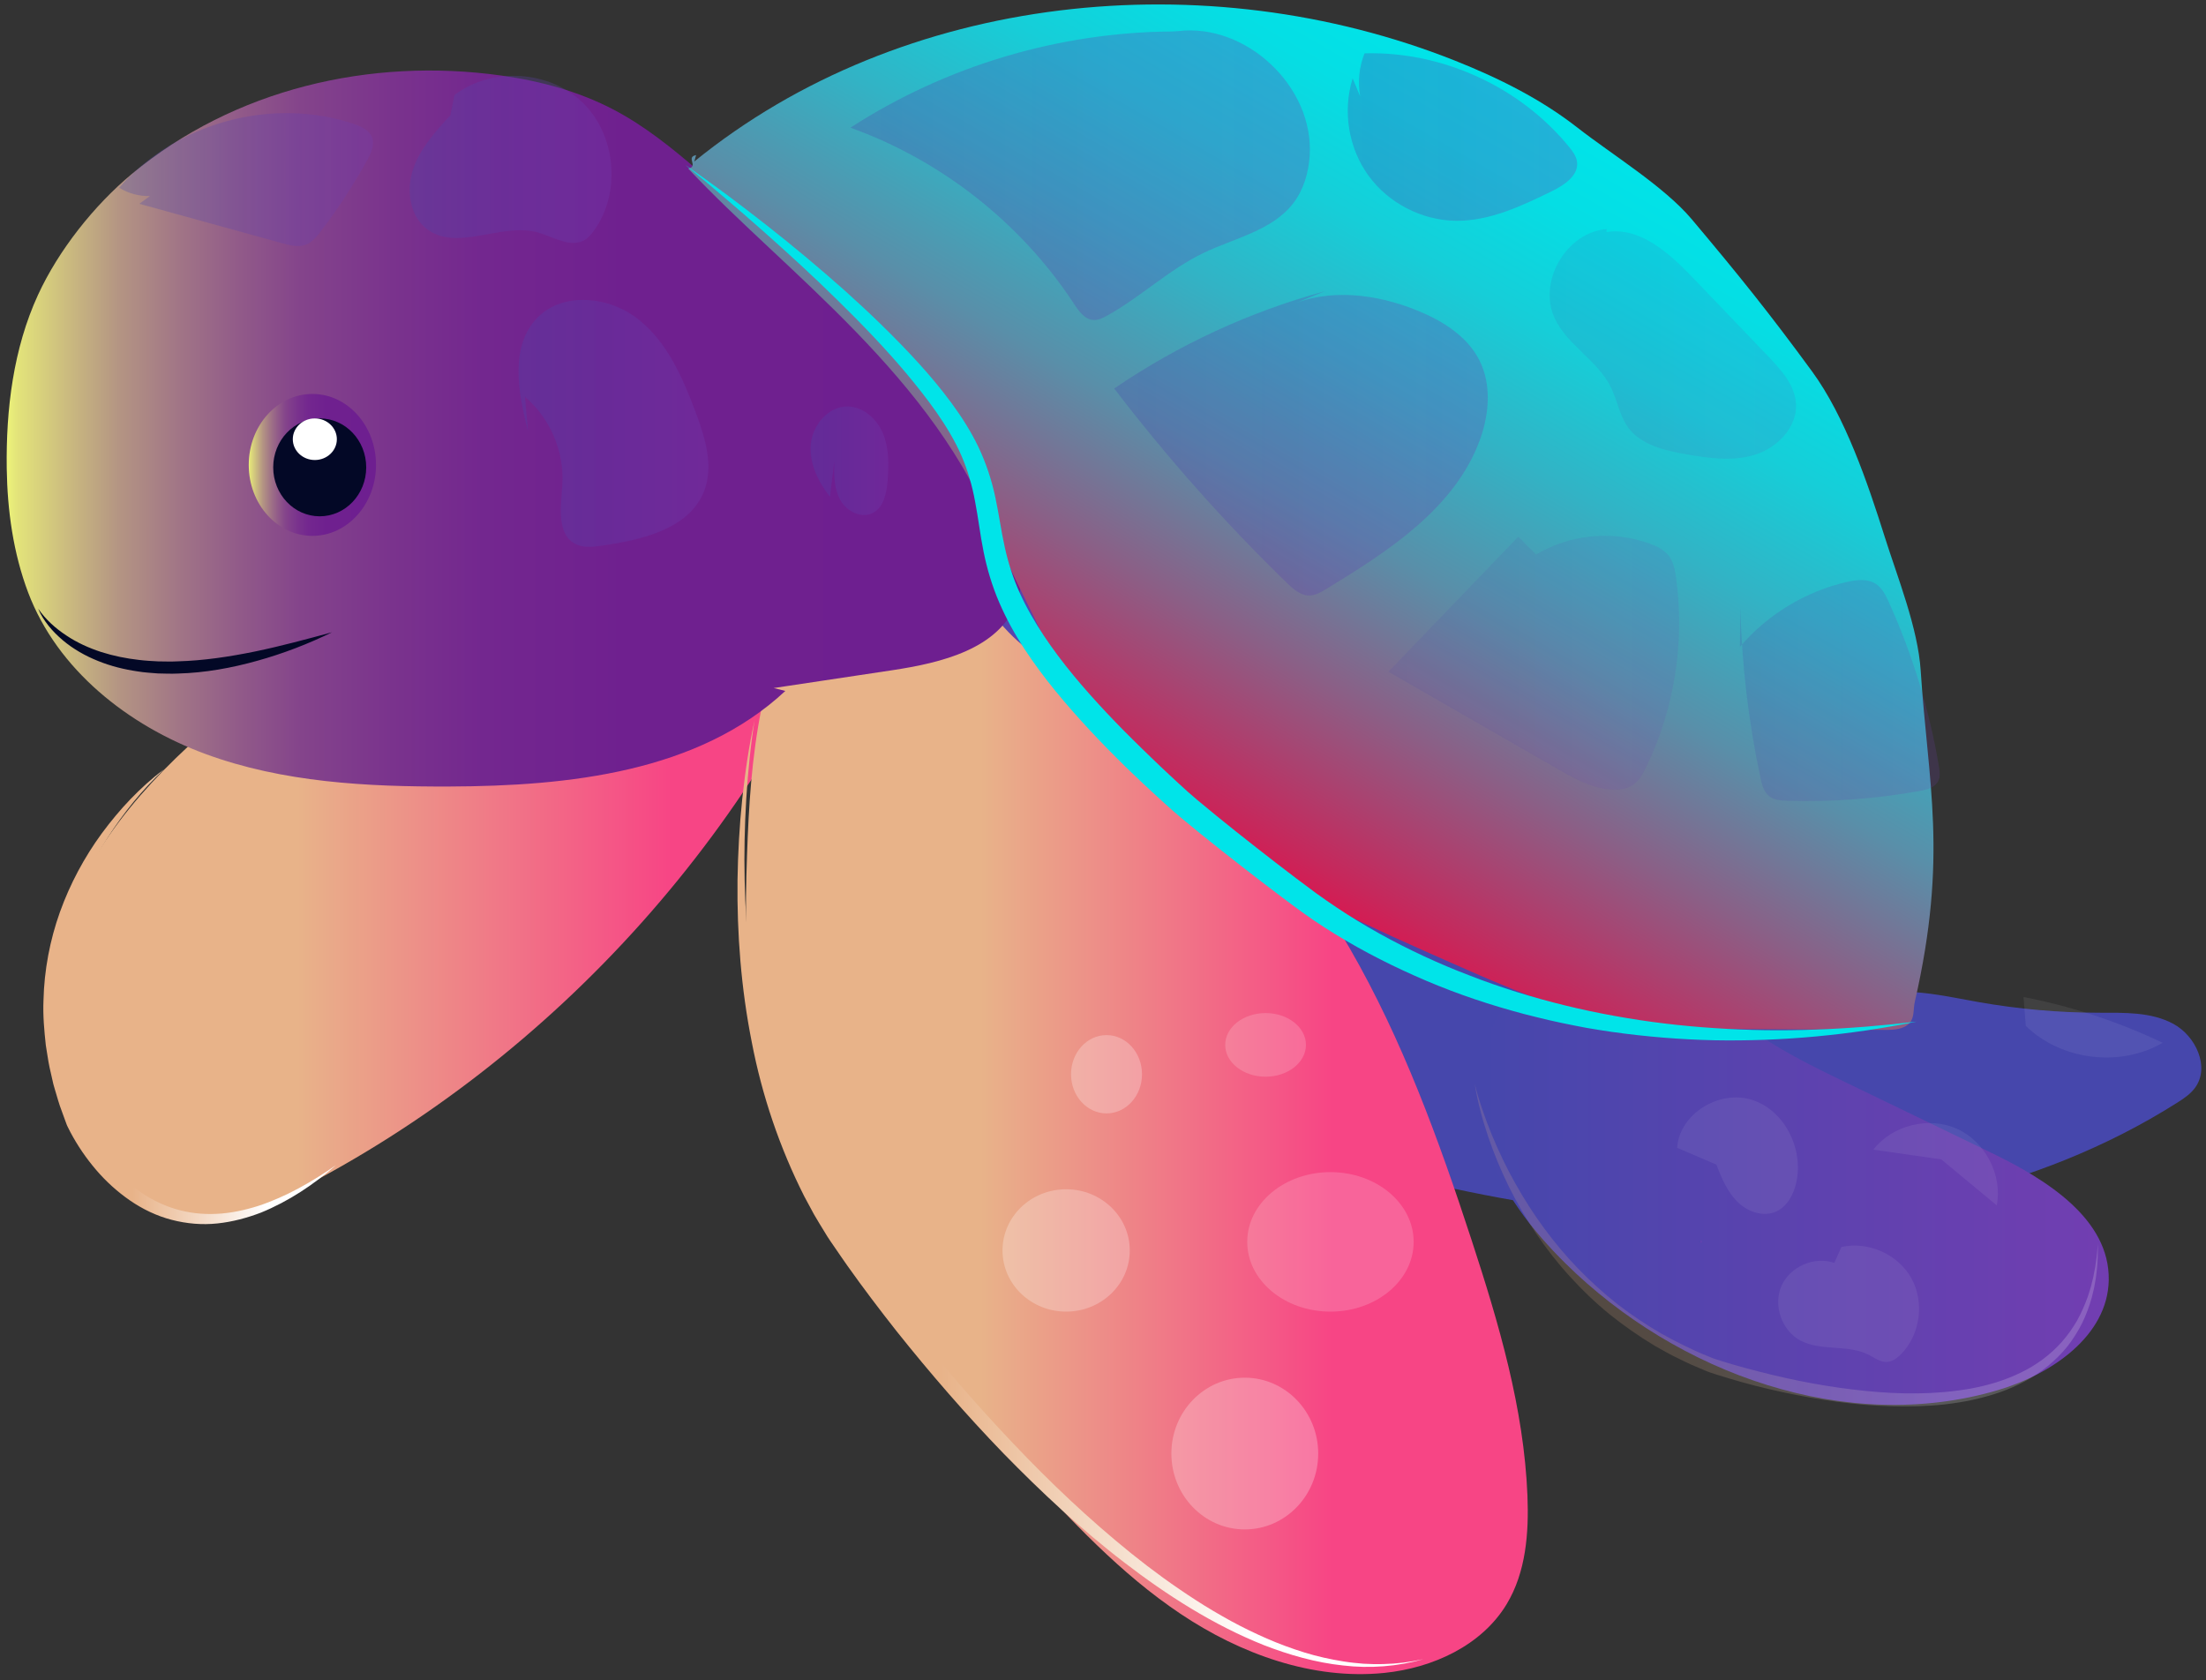 <svg width="298" height="227" viewBox="0 0 298 227" fill="none" xmlns="http://www.w3.org/2000/svg">
    <rect x="0" y="0" width="298" height="227" fill="#333333" stroke="none"/>
    <path
        d="M84.567 51.196C95.377 45.84 108.313 51.321 118.502 57.781C127.811 63.682 136.565 70.456 144.612 77.987C159.604 92.014 172.15 108.653 188.297 121.331C204.443 134.012 225.859 142.515 245.529 136.631C248.501 135.741 251.403 134.535 254.478 134.138C258.753 133.586 263.05 134.627 267.295 135.378C272.647 136.32 278.082 136.803 283.517 136.813C286.952 136.819 290.575 136.684 293.594 138.317C296.615 139.953 298.553 144.139 296.543 146.922C295.908 147.798 294.986 148.413 294.07 148.992C275.107 160.989 252.088 165.501 229.657 164.824C207.226 164.149 185.219 158.559 163.879 151.623C158.533 149.884 153.168 148.039 148.345 145.15C142.381 141.58 137.442 136.528 132.955 131.219C127.111 124.303 121.907 116.845 117.431 108.97C112.604 100.477 107.966 90.854 99.066 86.834C89.998 82.737 77.826 85.197 71.135 77.835C66.526 72.763 66.791 64.39 70.814 58.842C74.837 53.295 81.869 50.455 88.719 50.313"
        fill="url(#paint0_linear_5065_2159)" />
    <g opacity="0.07">
        <path
            d="M273.659 138.591C278.436 143.246 286.38 144.228 292.146 140.876C286.175 138.026 279.844 135.943 273.348 134.69"
            fill="white" />
    </g>
    <path
        d="M202.843 136.561C199.213 141.808 198.895 148.863 200.886 154.922C202.876 160.986 206.922 166.173 211.458 170.659C226.609 185.628 249.476 193.83 269.903 187.793C277.127 185.658 284.724 180.471 284.863 172.943C285.011 164.668 276.429 159.329 268.981 155.726C262.491 152.585 255.999 149.445 249.509 146.307C244.547 143.907 239.538 141.477 235.204 138.069C232.497 135.94 230.064 133.437 227.128 131.632C217.861 125.933 208.859 126.574 203.21 135.874"
        fill="url(#paint1_linear_5065_2159)" />
    <g opacity="0.18">
        <path
            d="M199.229 146.446C199.51 147.63 199.867 148.787 200.261 149.934C200.648 151.081 201.077 152.215 201.537 153.332C202.466 155.564 203.494 157.752 204.684 159.848C205.858 161.951 207.154 163.984 208.578 165.915C210 167.849 211.541 169.69 213.207 171.406C214.873 173.122 216.652 174.722 218.523 176.203C220.41 177.664 222.397 178.986 224.46 180.183C226.546 181.33 228.685 182.418 230.88 183.281L231.29 183.453C231.403 183.506 231.541 183.542 231.687 183.591L232.54 183.866C233.112 184.044 233.687 184.216 234.265 184.385C235.419 184.719 236.583 185.033 237.747 185.324C242.405 186.524 247.149 187.416 251.919 187.896C256.683 188.385 261.513 188.418 266.194 187.592C267.361 187.373 268.515 187.099 269.642 186.752C270.77 186.398 271.867 185.962 272.928 185.456C275.054 184.444 276.981 183.023 278.545 181.257C279.322 180.371 280.01 179.4 280.601 178.371C281.18 177.333 281.649 176.232 282.056 175.102L282.324 174.242L282.456 173.813L282.565 173.373L282.78 172.493L282.949 171.604C283.077 171.012 283.137 170.411 283.226 169.809C283.302 169.207 283.339 168.602 283.398 167.997C283.388 168.606 283.405 169.214 283.375 169.822C283.335 170.431 283.325 171.042 283.243 171.647L283.137 172.56L282.978 173.465L282.899 173.918L282.793 174.365L282.578 175.261C282.248 176.447 281.818 177.608 281.279 178.725C280.72 179.833 280.059 180.894 279.289 181.879C277.722 183.829 275.725 185.433 273.52 186.61C272.419 187.205 271.265 187.697 270.089 188.111C268.908 188.514 267.708 188.841 266.492 189.109C265.278 189.374 264.052 189.562 262.822 189.711C261.592 189.856 260.356 189.926 259.123 189.972C256.657 190.051 254.19 189.965 251.741 189.764C246.841 189.331 242.005 188.431 237.251 187.241C236.064 186.937 234.884 186.61 233.707 186.259C233.118 186.084 232.533 185.906 231.945 185.717L231.065 185.43C230.923 185.38 230.768 185.334 230.603 185.264L230.173 185.082L228.454 184.349C227.882 184.104 227.336 183.813 226.778 183.548C225.654 183.029 224.589 182.395 223.508 181.796C221.392 180.514 219.359 179.102 217.432 177.552C215.514 175.991 213.729 174.275 212.073 172.45C208.74 168.814 206 164.672 203.818 160.291C202.737 158.093 201.801 155.828 201.018 153.517C200.241 151.203 199.593 148.843 199.223 146.439L199.229 146.446Z"
            fill="url(#paint2_linear_5065_2159)" />
    </g>
    <g opacity="0.07">
        <path
            d="M247.79 170.602C245.086 169.664 241.78 171.118 240.639 173.743C239.502 176.368 240.702 179.776 243.234 181.109C246.021 182.573 249.605 181.591 252.412 183.016C253.215 183.423 253.992 184.034 254.891 183.991C255.628 183.955 256.27 183.476 256.792 182.953C259.4 180.322 260.005 175.925 258.207 172.688C256.409 169.449 252.355 167.64 248.745 168.463"
            fill="white" />
    </g>
    <g opacity="0.07">
        <path
            d="M262.24 156.628C264.74 158.701 267.239 160.774 269.738 162.843C270.525 158.728 268.188 154.225 264.373 152.499C260.554 150.774 255.628 151.997 253.063 155.309"
            fill="white" />
    </g>
    <g opacity="0.07">
        <path
            d="M231.852 157.326C232.563 159.108 233.303 160.946 234.656 162.308C236.004 163.673 238.133 164.457 239.892 163.69C241.449 163.009 242.325 161.316 242.679 159.653C243.634 155.144 241.049 149.97 236.659 148.578C232.265 147.187 226.847 150.466 226.566 155.065"
            fill="white" />
    </g>
    <path
        d="M229.71 167.902C229.922 167.902 229.922 167.571 229.71 167.571C229.498 167.571 229.498 167.902 229.71 167.902Z"
        fill="url(#paint3_linear_5065_2159)" />
    <path
        d="M75.118 68.773C60.556 75.365 46.773 83.683 34.151 93.492C24.514 100.98 15.327 109.641 10.21 120.719C5.089 131.797 4.761 145.752 12.044 155.547C16.408 161.415 23.767 165.445 30.987 164.291C34.006 163.809 36.816 162.486 39.54 161.101C75.184 142.978 103.622 111.109 117.583 73.64C118.532 71.091 119.388 68.125 118.029 65.772C116.733 63.53 113.93 62.737 111.381 62.29C96.137 59.623 79.975 62.562 66.645 70.423"
        fill="url(#paint4_linear_5065_2159)" />
    <path
        d="M109.943 77.931C102.58 88.721 101.354 102.451 100.914 115.506C100.656 123.106 100.593 130.763 101.87 138.261C105.84 161.597 122.122 180.686 138.079 198.167C144.655 205.371 151.369 212.594 159.475 218.019C167.581 223.444 177.321 226.988 187.024 225.997C193.54 225.329 200.151 222.31 203.533 216.704C206.138 212.383 206.539 207.093 206.337 202.048C205.861 190.243 202.466 178.768 198.796 167.538C194.366 153.977 189.46 140.476 182.333 128.118C175.202 115.76 165.704 104.517 153.568 97.019C145.055 91.763 134.423 87.323 131.596 77.722C131.272 76.628 131.018 75.412 130.139 74.684C129.325 74.013 128.181 73.944 127.127 73.947C120.703 73.977 114.297 75.693 108.723 78.876"
        fill="url(#paint5_linear_5065_2159)" />
    <path
        d="M101.969 97.122C101.665 98.92 101.44 100.728 101.255 102.54C101.063 104.352 100.918 106.167 100.805 107.982C100.594 111.615 100.504 115.251 100.59 118.881C100.736 126.141 101.516 133.384 103.053 140.449C104.591 147.514 106.964 154.39 110.303 160.761L111.609 163.118C112.052 163.898 112.545 164.652 113.011 165.419C113.464 166.192 113.996 166.923 114.508 167.667L115.279 168.778L116.062 169.892C118.168 172.837 120.376 175.723 122.638 178.563C127.14 184.259 131.884 189.767 136.889 195.023C141.881 200.29 147.158 205.288 152.798 209.837C155.618 212.112 158.55 214.241 161.591 216.198C163.109 217.186 164.669 218.095 166.253 218.971C167.84 219.838 169.466 220.624 171.119 221.352C172.775 222.072 174.471 222.701 176.197 223.236C177.923 223.772 179.691 224.162 181.477 224.446C181.923 224.506 182.369 224.592 182.822 224.628L184.174 224.757L185.53 224.81C185.983 224.833 186.435 224.803 186.888 224.803C188.7 224.76 190.512 224.542 192.294 224.139C188.786 225.137 185.057 225.428 181.407 224.992C177.747 224.605 174.177 223.58 170.749 222.254C163.902 219.527 157.654 215.52 151.842 211.057C150.384 209.943 148.966 208.783 147.554 207.609C146.159 206.419 144.777 205.215 143.425 203.979C140.714 201.513 138.093 198.951 135.537 196.329C130.446 191.063 125.649 185.522 121.087 179.8C118.819 176.923 116.611 174.008 114.489 171.016L113.705 169.892L112.922 168.751C112.402 167.991 111.864 167.244 111.397 166.44C110.921 165.647 110.419 164.87 109.966 164.067L108.65 161.627C105.315 155.035 102.934 147.983 101.549 140.763C100.118 133.55 99.546 126.201 99.628 118.885C99.685 115.225 99.89 111.572 100.266 107.935C100.66 104.302 101.176 100.682 101.979 97.122H101.969Z"
        fill="url(#paint6_linear_5065_2159)" />
    <path
        d="M22.098 103.998C19.189 106.705 16.692 109.81 14.573 113.119C13.509 114.772 12.547 116.484 11.72 118.26C10.897 120.035 10.147 121.84 9.572 123.701C8.434 127.424 7.747 131.282 7.76 135.163C7.72 137.1 7.889 139.034 8.12 140.958C8.193 141.438 8.282 141.914 8.362 142.393L8.484 143.11C8.52 143.348 8.567 143.586 8.626 143.824L8.96 145.243L9.125 145.95C9.188 146.185 9.264 146.416 9.33 146.648C9.614 147.577 9.843 148.525 10.19 149.428L10.672 150.797L10.795 151.137L10.825 151.223L10.848 151.276L10.92 151.431C11.02 151.64 11.125 151.851 11.234 152.063C12.111 153.755 13.205 155.355 14.418 156.833C16.841 159.789 19.982 162.182 23.612 163.303C25.423 163.855 27.338 164.083 29.252 163.984C31.169 163.895 33.073 163.485 34.931 162.896C38.641 161.667 42.108 159.686 45.368 157.418C42.376 160.033 39.011 162.278 35.262 163.812C33.374 164.533 31.394 165.068 29.344 165.28C27.298 165.498 25.199 165.313 23.189 164.791C21.172 164.268 19.271 163.353 17.565 162.179C15.859 161.005 14.319 159.604 12.983 158.043C11.644 156.48 10.487 154.784 9.515 152.959C9.393 152.731 9.277 152.499 9.162 152.261L9.076 152.079L9.023 151.96L8.99 151.871L8.857 151.514L8.335 150.079C7.962 149.127 7.71 148.149 7.413 147.177C7.343 146.932 7.267 146.691 7.204 146.446L7.036 145.702L6.699 144.218C6.639 143.97 6.593 143.722 6.553 143.471L6.431 142.72C6.352 142.218 6.262 141.719 6.19 141.216C5.971 139.196 5.786 137.166 5.875 135.13C5.971 131.064 6.735 127.02 8.097 123.209C9.466 119.397 11.39 115.81 13.76 112.57C14.954 110.957 16.233 109.41 17.618 107.968C19.01 106.534 20.478 105.175 22.081 103.995L22.098 103.998Z"
        fill="url(#paint7_linear_5065_2159)" />
    <path opacity="0.25"
        d="M168.154 206.614C173.631 206.614 178.071 202.026 178.071 196.366C178.071 190.706 173.631 186.117 168.154 186.117C162.676 186.117 158.236 190.706 158.236 196.366C158.236 202.026 162.676 206.614 168.154 206.614Z"
        fill="white" />
    <path opacity="0.17"
        d="M179.724 177.191C185.932 177.191 190.964 172.973 190.964 167.769C190.964 162.566 185.932 158.347 179.724 158.347C173.517 158.347 168.484 162.566 168.484 167.769C168.484 172.973 173.517 177.191 179.724 177.191Z"
        fill="white" />
    <path opacity="0.25"
        d="M144.02 177.191C148.767 177.191 152.616 173.491 152.616 168.926C152.616 164.362 148.767 160.661 144.02 160.661C139.273 160.661 135.425 164.362 135.425 168.926C135.425 173.491 139.273 177.191 144.02 177.191Z"
        fill="white" />
    <path opacity="0.17"
        d="M170.964 145.454C173.976 145.454 176.418 143.53 176.418 141.157C176.418 138.783 173.976 136.859 170.964 136.859C167.951 136.859 165.509 138.783 165.509 141.157C165.509 143.53 167.951 145.454 170.964 145.454Z"
        fill="white" />
    <path opacity="0.25"
        d="M149.475 150.413C152.122 150.413 154.269 148.045 154.269 145.124C154.269 142.202 152.122 139.834 149.475 139.834C146.828 139.834 144.681 142.202 144.681 145.124C144.681 148.045 146.828 150.413 149.475 150.413Z"
        fill="white" />
    <path
        d="M106.088 93.34C94.306 104.332 76.824 106.193 60.711 106.253C49.573 106.292 38.221 105.707 27.767 101.862C17.311 98.018 7.75 90.473 3.806 80.053C1.793 74.734 0.993 68.962 0.91 63.279C0.798 55.288 1.799 47.09 5.138 39.83C7.905 33.816 12.722 27.727 17.813 23.499C31.596 12.05 49.957 7.726 67.7 10.202C72.992 10.943 78.232 12.354 82.96 14.847C87.129 17.046 90.825 20.034 94.395 23.109C108.696 35.42 121.517 49.444 132.499 64.786C136.01 69.692 139.481 75.805 137.313 81.435C134.909 87.68 127.143 89.548 120.528 90.543C115.189 91.346 109.853 92.146 104.514 92.95"
        fill="url(#paint8_linear_5065_2159)" />
    <g opacity="0.29">
        <path
            d="M18.821 27.532C25.278 29.314 31.734 31.096 38.194 32.878C39.209 33.159 40.3 33.433 41.288 33.069C42.155 32.749 42.773 31.992 43.331 31.258C45.662 28.203 47.761 24.976 49.613 21.611C50.135 20.662 50.648 19.548 50.251 18.54C49.874 17.578 48.816 17.098 47.837 16.765C36.829 13.009 23.707 16.563 16.094 25.357C17.327 26.13 18.792 26.527 20.25 26.484"
            fill="url(#paint9_linear_5065_2159)" />
    </g>
    <g opacity="0.29">
        <path
            d="M60.833 15.588C58.81 17.783 56.73 20.07 55.785 22.904C54.843 25.737 55.355 29.287 57.782 31.026C61.884 33.968 67.71 30.068 72.582 31.387C74.741 31.972 77.052 33.555 78.976 32.418C79.498 32.107 79.898 31.628 80.252 31.135C83.925 26.018 83.228 18.246 78.708 13.859C74.186 9.472 66.4 9.012 61.395 12.837"
            fill="url(#paint10_linear_5065_2159)" />
    </g>
    <g opacity="0.29">
        <path
            d="M70.923 53.622C74.308 56.489 76.232 60.995 75.964 65.421C75.786 68.367 75.128 72.202 77.776 73.507C78.844 74.033 80.107 73.881 81.287 73.712C86.725 72.945 93.122 71.461 95.119 66.344C96.438 62.962 95.268 59.166 94.001 55.764C92.259 51.09 90.18 46.28 86.282 43.169C82.381 40.058 76.14 39.337 72.632 42.881C68.853 46.7 69.954 52.991 71.323 58.188"
            fill="url(#paint11_linear_5065_2159)" />
    </g>
    <g opacity="0.29">
        <path
            d="M112.693 62.327C112.66 64.082 112.644 65.927 113.477 67.474C114.31 69.021 116.29 70.099 117.864 69.319C119.378 68.568 119.768 66.621 119.904 64.938C120.072 62.809 120.109 60.598 119.305 58.621C118.502 56.644 116.667 54.948 114.531 54.912C111.93 54.869 109.791 57.365 109.533 59.953C109.275 62.542 110.502 65.071 112.121 67.107"
            fill="url(#paint12_linear_5065_2159)" />
    </g>
    <path
        d="M93.79 21.819C121.91 -1.035 162.9 -5.184 196.574 8.202C202.426 10.53 208.129 13.363 213.091 17.241C217.646 20.804 224.797 25.185 228.523 29.608C235.002 37.301 239.079 42.385 244.781 50.171C249.254 56.277 252.309 65.269 254.587 72.486C256.329 78.007 259.089 84.834 259.46 90.609C260.432 105.836 263.199 115.536 258.66 135.358C258.442 136.313 258.63 137.411 257.992 138.158C257.208 139.074 255.843 139.137 254.636 139.13C248.253 139.094 241.869 139.057 235.485 139.021C229.809 138.988 224.103 138.955 218.516 137.953C210.74 136.561 203.431 133.338 196.207 130.144C185.433 125.381 174.587 120.577 164.871 113.916C155.154 107.254 146.523 98.55 141.762 87.772C139.593 82.86 136.611 77.623 134.674 72.615C126.251 50.835 106.164 36.855 92.97 22.775C94.428 22.497 92.577 21.231 94.034 20.953"
        fill="url(#paint13_linear_5065_2159)" />
    <path
        d="M92.613 22.308C94.494 23.614 96.349 24.956 98.19 26.315C100.025 27.684 101.84 29.079 103.645 30.494C107.248 33.327 110.763 36.273 114.194 39.324C117.609 42.395 120.925 45.589 124.042 49.007C125.6 50.72 127.094 52.495 128.482 54.379C129.868 56.257 131.157 58.26 132.188 60.422C133.21 62.581 133.973 64.892 134.459 67.203C134.952 69.517 135.25 71.775 135.732 73.93C136.208 76.086 136.873 78.156 137.775 80.142C138.675 82.132 139.795 84.033 141.012 85.885C143.468 89.581 146.407 93.009 149.492 96.298C150.255 97.128 151.062 97.925 151.845 98.738C152.639 99.545 153.455 100.332 154.259 101.128C155.065 101.925 155.892 102.702 156.705 103.489C157.522 104.276 158.365 105.036 159.194 105.813C160.031 106.603 160.841 107.31 161.707 108.044C162.57 108.772 163.446 109.492 164.329 110.21C166.094 111.645 167.876 113.063 169.671 114.468C171.463 115.873 173.268 117.268 175.079 118.643C175.985 119.331 176.894 120.009 177.803 120.676C178.706 121.334 179.632 121.966 180.561 122.59C184.283 125.086 188.237 127.265 192.32 129.163C194.36 130.118 196.439 130.991 198.545 131.791C200.644 132.614 202.78 133.348 204.932 134.026C209.246 135.365 213.646 136.446 218.103 137.242C222.559 138.056 227.068 138.598 231.604 138.889C240.676 139.517 249.82 139.094 258.904 138.013C249.935 139.831 240.742 140.704 231.531 140.532C226.93 140.426 222.324 140.052 217.749 139.404C216.605 139.249 215.468 139.044 214.327 138.859C213.193 138.634 212.056 138.436 210.926 138.185C209.798 137.937 208.664 137.695 207.544 137.404C206.982 137.262 206.42 137.133 205.861 136.981L204.188 136.522C199.728 135.272 195.348 133.712 191.11 131.817C186.865 129.933 182.743 127.758 178.825 125.229C177.843 124.597 176.881 123.936 175.932 123.252C174.997 122.571 174.068 121.886 173.152 121.192C171.314 119.81 169.496 118.412 167.687 117.003C165.879 115.592 164.077 114.17 162.289 112.729C161.393 112.008 160.504 111.278 159.614 110.534C158.732 109.793 157.819 109 156.989 108.223C156.143 107.443 155.283 106.676 154.45 105.882C153.617 105.086 152.774 104.302 151.948 103.495C151.135 102.676 150.308 101.872 149.501 101.042C148.705 100.203 147.888 99.386 147.108 98.53C143.964 95.131 140.946 91.574 138.36 87.63C137.071 85.66 135.924 83.571 134.975 81.376C134.03 79.18 133.335 76.856 132.869 74.539C132.4 72.218 132.145 69.93 131.722 67.762C131.329 65.583 130.717 63.504 129.848 61.497C128.975 59.497 127.828 57.606 126.552 55.768C125.276 53.93 123.871 52.168 122.423 50.432C119.51 46.971 116.346 43.691 113.093 40.508C109.85 37.307 106.478 34.23 103.063 31.198C101.354 29.681 99.628 28.186 97.886 26.709C96.15 25.221 94.398 23.75 92.62 22.315L92.613 22.308Z"
        fill="url(#paint14_linear_5065_2159)" />
    <g opacity="0.29">
        <path
            d="M182.726 10.589C181.341 14.979 182.157 20.004 184.865 23.73C187.573 27.456 192.098 29.787 196.7 29.826C201.256 29.866 205.544 27.826 209.64 25.829C211.332 25.006 213.306 23.677 213.032 21.819C212.922 21.079 212.453 20.444 211.977 19.865C205.345 11.723 194.822 6.903 184.326 7.204C183.596 9.035 183.391 11.072 183.738 13.015"
            fill="url(#paint15_linear_5065_2159)" />
    </g>
    <g opacity="0.12">
        <path
            d="M217.055 30.94C211.59 31.35 207.683 38.081 210.03 43.03C211.739 46.633 215.772 48.673 217.567 52.234C218.476 54.035 218.764 56.151 219.961 57.775C221.676 60.102 224.781 60.836 227.627 61.342C230.761 61.9 234.037 62.373 237.075 61.428C240.114 60.482 242.818 57.702 242.613 54.525C242.451 52.002 240.6 49.953 238.851 48.128C235.452 44.581 232.054 41.036 228.655 37.489C225.488 34.187 221.524 30.596 217.012 31.354"
            fill="url(#paint16_linear_5065_2159)" />
    </g>
    <g opacity="0.29">
        <path
            d="M158.302 4.252C142.989 4.357 127.732 8.926 114.878 17.25C127.157 21.647 137.931 30.134 145.078 41.043C145.733 42.045 146.546 43.179 147.743 43.232C148.374 43.258 148.969 42.964 149.521 42.66C154.06 40.154 157.872 36.441 162.54 34.19C166.768 32.15 171.853 31.175 174.706 27.449C176.111 25.618 176.782 23.304 176.924 20.999C177.496 11.72 168.368 3.101 159.135 4.202"
            fill="url(#paint17_linear_5065_2159)" />
    </g>
    <g opacity="0.29">
        <path
            d="M178.967 39.341C168.844 42.104 159.184 46.564 150.516 52.482C157.637 61.804 165.449 70.598 173.863 78.774C174.689 79.577 175.641 80.427 176.795 80.45C177.671 80.466 178.471 79.994 179.218 79.537C187.589 74.43 196.528 68.654 199.904 59.447C201.18 55.966 201.514 51.94 199.828 48.637C198.165 45.374 194.816 43.308 191.421 41.932C185.9 39.694 179.473 38.894 174.041 41.344"
            fill="url(#paint18_linear_5065_2159)" />
    </g>
    <g opacity="0.12">
        <path
            d="M205.094 72.506C199.242 78.589 193.394 84.675 187.543 90.758C195.08 95.092 202.621 99.422 210.159 103.757C212.536 105.122 215.022 106.524 217.759 106.672C218.698 106.725 219.683 106.613 220.483 106.114C221.412 105.532 221.964 104.517 222.437 103.528C226.215 95.66 227.617 86.672 226.414 78.027C226.268 76.979 226.063 75.884 225.412 75.051C224.781 74.245 223.809 73.785 222.847 73.435C217.851 71.626 212.053 72.188 207.497 74.919"
            fill="url(#paint19_linear_5065_2159)" />
    </g>
    <g opacity="0.19">
        <path
            d="M235.105 82.056C235.284 89.806 236.193 97.538 237.823 105.119C238.011 106.001 238.252 106.95 238.947 107.525C239.631 108.091 240.586 108.157 241.472 108.183C247.439 108.358 253.423 107.915 259.298 106.861C260.283 106.682 261.404 106.388 261.84 105.486C262.124 104.894 262.029 104.2 261.923 103.552C260.633 95.885 258.346 88.391 255.139 81.309C254.722 80.387 254.246 79.425 253.4 78.873C252.283 78.146 250.818 78.314 249.516 78.612C243.915 79.885 238.752 83.015 235.036 87.392"
            fill="url(#paint20_linear_5065_2159)" />
    </g>
    <path
        d="M42.198 72.393C46.945 72.393 50.793 68.101 50.793 62.806C50.793 57.511 46.945 53.219 42.198 53.219C37.451 53.219 33.602 57.511 33.602 62.806C33.602 68.101 37.451 72.393 42.198 72.393Z"
        fill="url(#paint21_linear_5065_2159)" />
    <path
        d="M43.19 69.749C46.658 69.749 49.471 66.788 49.471 63.137C49.471 59.485 46.658 56.525 43.19 56.525C39.72 56.525 36.908 59.485 36.908 63.137C36.908 66.788 39.72 69.749 43.19 69.749Z"
        fill="#030826" />
    <path
        d="M42.528 62.145C44.172 62.145 45.504 60.887 45.504 59.335C45.504 57.783 44.172 56.525 42.528 56.525C40.885 56.525 39.553 57.783 39.553 59.335C39.553 60.887 40.885 62.145 42.528 62.145Z"
        fill="white" />
    <path
        d="M5.171 82.245C6.186 83.726 7.529 84.909 8.986 85.865C10.438 86.837 12.038 87.548 13.684 88.087C15.337 88.612 17.046 88.956 18.772 89.151C19.635 89.26 20.508 89.303 21.377 89.349C22.25 89.356 23.123 89.392 23.999 89.343C27.5 89.25 30.997 88.718 34.465 88.01C37.936 87.29 41.375 86.361 44.843 85.419C41.619 87.002 38.247 88.295 34.769 89.263C31.295 90.239 27.698 90.893 24.045 90.992C23.133 91.035 22.217 90.999 21.304 90.976C20.392 90.903 19.476 90.85 18.567 90.698C16.752 90.43 14.95 89.987 13.241 89.29C11.529 88.609 9.905 87.686 8.497 86.506C7.8 85.911 7.142 85.27 6.573 84.556C6.011 83.842 5.499 83.078 5.165 82.242L5.171 82.245Z"
        fill="#030826" />
    <defs>
        <linearGradient id="paint0_linear_5065_2159" x1="67.739" y1="106.96" x2="297.369"
            y2="106.96" gradientUnits="userSpaceOnUse">
            <stop stop-color="#723EB1" />
            <stop offset="0.49" stop-color="#4647AC" />
        </linearGradient>
        <linearGradient id="paint1_linear_5065_2159" x1="199.669" y1="158.883" x2="284.863"
            y2="158.883" gradientUnits="userSpaceOnUse">
            <stop offset="0.01" stop-color="#4647AC" />
            <stop offset="1" stop-color="#723EB1" />
        </linearGradient>
        <linearGradient id="paint2_linear_5065_2159" x1="198.251" y1="168.226" x2="284.39"
            y2="168.226" gradientUnits="userSpaceOnUse">
            <stop offset="0.3" stop-color="#E8B389" />
            <stop offset="0.75" stop-color="white" />
        </linearGradient>
        <linearGradient id="paint3_linear_5065_2159" x1="229.551" y1="167.736" x2="229.869"
            y2="167.736" gradientUnits="userSpaceOnUse">
            <stop offset="0.01" stop-color="#4647AC" />
            <stop offset="1" stop-color="#723EB1" />
        </linearGradient>
        <linearGradient id="paint4_linear_5065_2159" x1="6.457" y1="112.911" x2="118.733"
            y2="112.911" gradientUnits="userSpaceOnUse">
            <stop offset="0.3" stop-color="#E8B389" />
            <stop offset="0.75" stop-color="#F74585" />
        </linearGradient>
        <linearGradient id="paint5_linear_5065_2159" x1="100.765" y1="150.053" x2="206.383"
            y2="150.053" gradientUnits="userSpaceOnUse">
            <stop offset="0.3" stop-color="#E8B389" />
            <stop offset="0.75" stop-color="#F74585" />
        </linearGradient>
        <linearGradient id="paint6_linear_5065_2159" x1="99.106" y1="161.154" x2="192.538"
            y2="161.154" gradientUnits="userSpaceOnUse">
            <stop offset="0.3" stop-color="#E8B389" />
            <stop offset="0.75" stop-color="white" />
        </linearGradient>
        <linearGradient id="paint7_linear_5065_2159" x1="5.813" y1="134.687" x2="45.983"
            y2="134.687" gradientUnits="userSpaceOnUse">
            <stop offset="0.3" stop-color="#E8B389" />
            <stop offset="0.75" stop-color="white" />
        </linearGradient>
        <linearGradient id="paint8_linear_5065_2159" x1="0.9" y1="57.89" x2="137.984"
            y2="57.89" gradientUnits="userSpaceOnUse">
            <stop stop-color="#EDF479" />
            <stop offset="0.01" stop-color="#E3E47A" />
            <stop offset="0.06" stop-color="#CBBB7F" />
            <stop offset="0.11" stop-color="#B49583" />
            <stop offset="0.17" stop-color="#A17586" />
            <stop offset="0.23" stop-color="#915A89" />
            <stop offset="0.29" stop-color="#84448B" />
            <stop offset="0.38" stop-color="#7A338D" />
            <stop offset="0.47" stop-color="#73278F" />
            <stop offset="0.61" stop-color="#6F208F" />
            <stop offset="1" stop-color="#6E1F90" />
        </linearGradient>
        <linearGradient id="paint9_linear_5065_2159" x1="16.091" y1="24.262" x2="50.386"
            y2="24.262" gradientUnits="userSpaceOnUse">
            <stop offset="0.01" stop-color="#4647AC" />
            <stop offset="1" stop-color="#723EB1" />
        </linearGradient>
        <linearGradient id="paint10_linear_5065_2159" x1="55.342" y1="21.535" x2="82.613"
            y2="21.535" gradientUnits="userSpaceOnUse">
            <stop offset="0.01" stop-color="#4647AC" />
            <stop offset="1" stop-color="#723EB1" />
        </linearGradient>
        <linearGradient id="paint11_linear_5065_2159" x1="70.043" y1="57.193" x2="95.698"
            y2="57.193" gradientUnits="userSpaceOnUse">
            <stop offset="0.01" stop-color="#4647AC" />
            <stop offset="1" stop-color="#723EB1" />
        </linearGradient>
        <linearGradient id="paint12_linear_5065_2159" x1="109.5" y1="62.244" x2="120.003"
            y2="62.244" gradientUnits="userSpaceOnUse">
            <stop offset="0.01" stop-color="#4647AC" />
            <stop offset="1" stop-color="#723EB1" />
        </linearGradient>
        <linearGradient id="paint13_linear_5065_2159" x1="158.067" y1="110.345" x2="212.383"
            y2="16.268" gradientUnits="userSpaceOnUse">
            <stop stop-color="#D61A52" />
            <stop offset="0.04" stop-color="#C7275B" />
            <stop offset="0.24" stop-color="#8B5F86" />
            <stop offset="0.42" stop-color="#598FA9" />
            <stop offset="0.6" stop-color="#32B3C5" />
            <stop offset="0.76" stop-color="#16CED8" />
            <stop offset="0.9" stop-color="#05DEE4" />
            <stop offset="1" stop-color="#00E4E9" />
        </linearGradient>
        <linearGradient id="paint14_linear_5065_2159" x1="91.628" y1="81.432" x2="259.166"
            y2="81.432" gradientUnits="userSpaceOnUse">
            <stop stop-color="#00E4E9" />
        </linearGradient>
        <linearGradient id="paint15_linear_5065_2159" x1="182.062" y1="18.507" x2="213.055"
            y2="18.507" gradientUnits="userSpaceOnUse">
            <stop offset="0.01" stop-color="#4647AC" />
            <stop offset="1" stop-color="#723EB1" />
        </linearGradient>
        <linearGradient id="paint16_linear_5065_2159" x1="209.335" y1="46.455" x2="242.629"
            y2="46.455" gradientUnits="userSpaceOnUse">
            <stop offset="0.01" stop-color="#4647AC" />
            <stop offset="1" stop-color="#723EB1" />
        </linearGradient>
        <linearGradient id="paint17_linear_5065_2159" x1="114.878" y1="23.671" x2="176.947"
            y2="23.671" gradientUnits="userSpaceOnUse">
            <stop offset="0.01" stop-color="#4647AC" />
            <stop offset="1" stop-color="#723EB1" />
        </linearGradient>
        <linearGradient id="paint18_linear_5065_2159" x1="150.52" y1="59.894" x2="200.981"
            y2="59.894" gradientUnits="userSpaceOnUse">
            <stop offset="0.01" stop-color="#4647AC" />
            <stop offset="1" stop-color="#723EB1" />
        </linearGradient>
        <linearGradient id="paint19_linear_5065_2159" x1="187.543" y1="89.538" x2="226.837"
            y2="89.538" gradientUnits="userSpaceOnUse">
            <stop offset="0.01" stop-color="#4647AC" />
            <stop offset="1" stop-color="#723EB1" />
        </linearGradient>
        <linearGradient id="paint20_linear_5065_2159" x1="235.029" y1="93.287" x2="262.029"
            y2="93.287" gradientUnits="userSpaceOnUse">
            <stop offset="0.01" stop-color="#4647AC" />
            <stop offset="1" stop-color="#723EB1" />
        </linearGradient>
        <linearGradient id="paint21_linear_5065_2159" x1="33.602" y1="62.806" x2="50.793"
            y2="62.806" gradientUnits="userSpaceOnUse">
            <stop stop-color="#EDF479" />
            <stop offset="0.01" stop-color="#E3E47A" />
            <stop offset="0.06" stop-color="#CBBB7F" />
            <stop offset="0.11" stop-color="#B49583" />
            <stop offset="0.17" stop-color="#A17586" />
            <stop offset="0.23" stop-color="#915A89" />
            <stop offset="0.29" stop-color="#84448B" />
            <stop offset="0.38" stop-color="#7A338D" />
            <stop offset="0.47" stop-color="#73278F" />
            <stop offset="0.61" stop-color="#6F208F" />
            <stop offset="1" stop-color="#6E1F90" />
        </linearGradient>
    </defs>
</svg>
    
